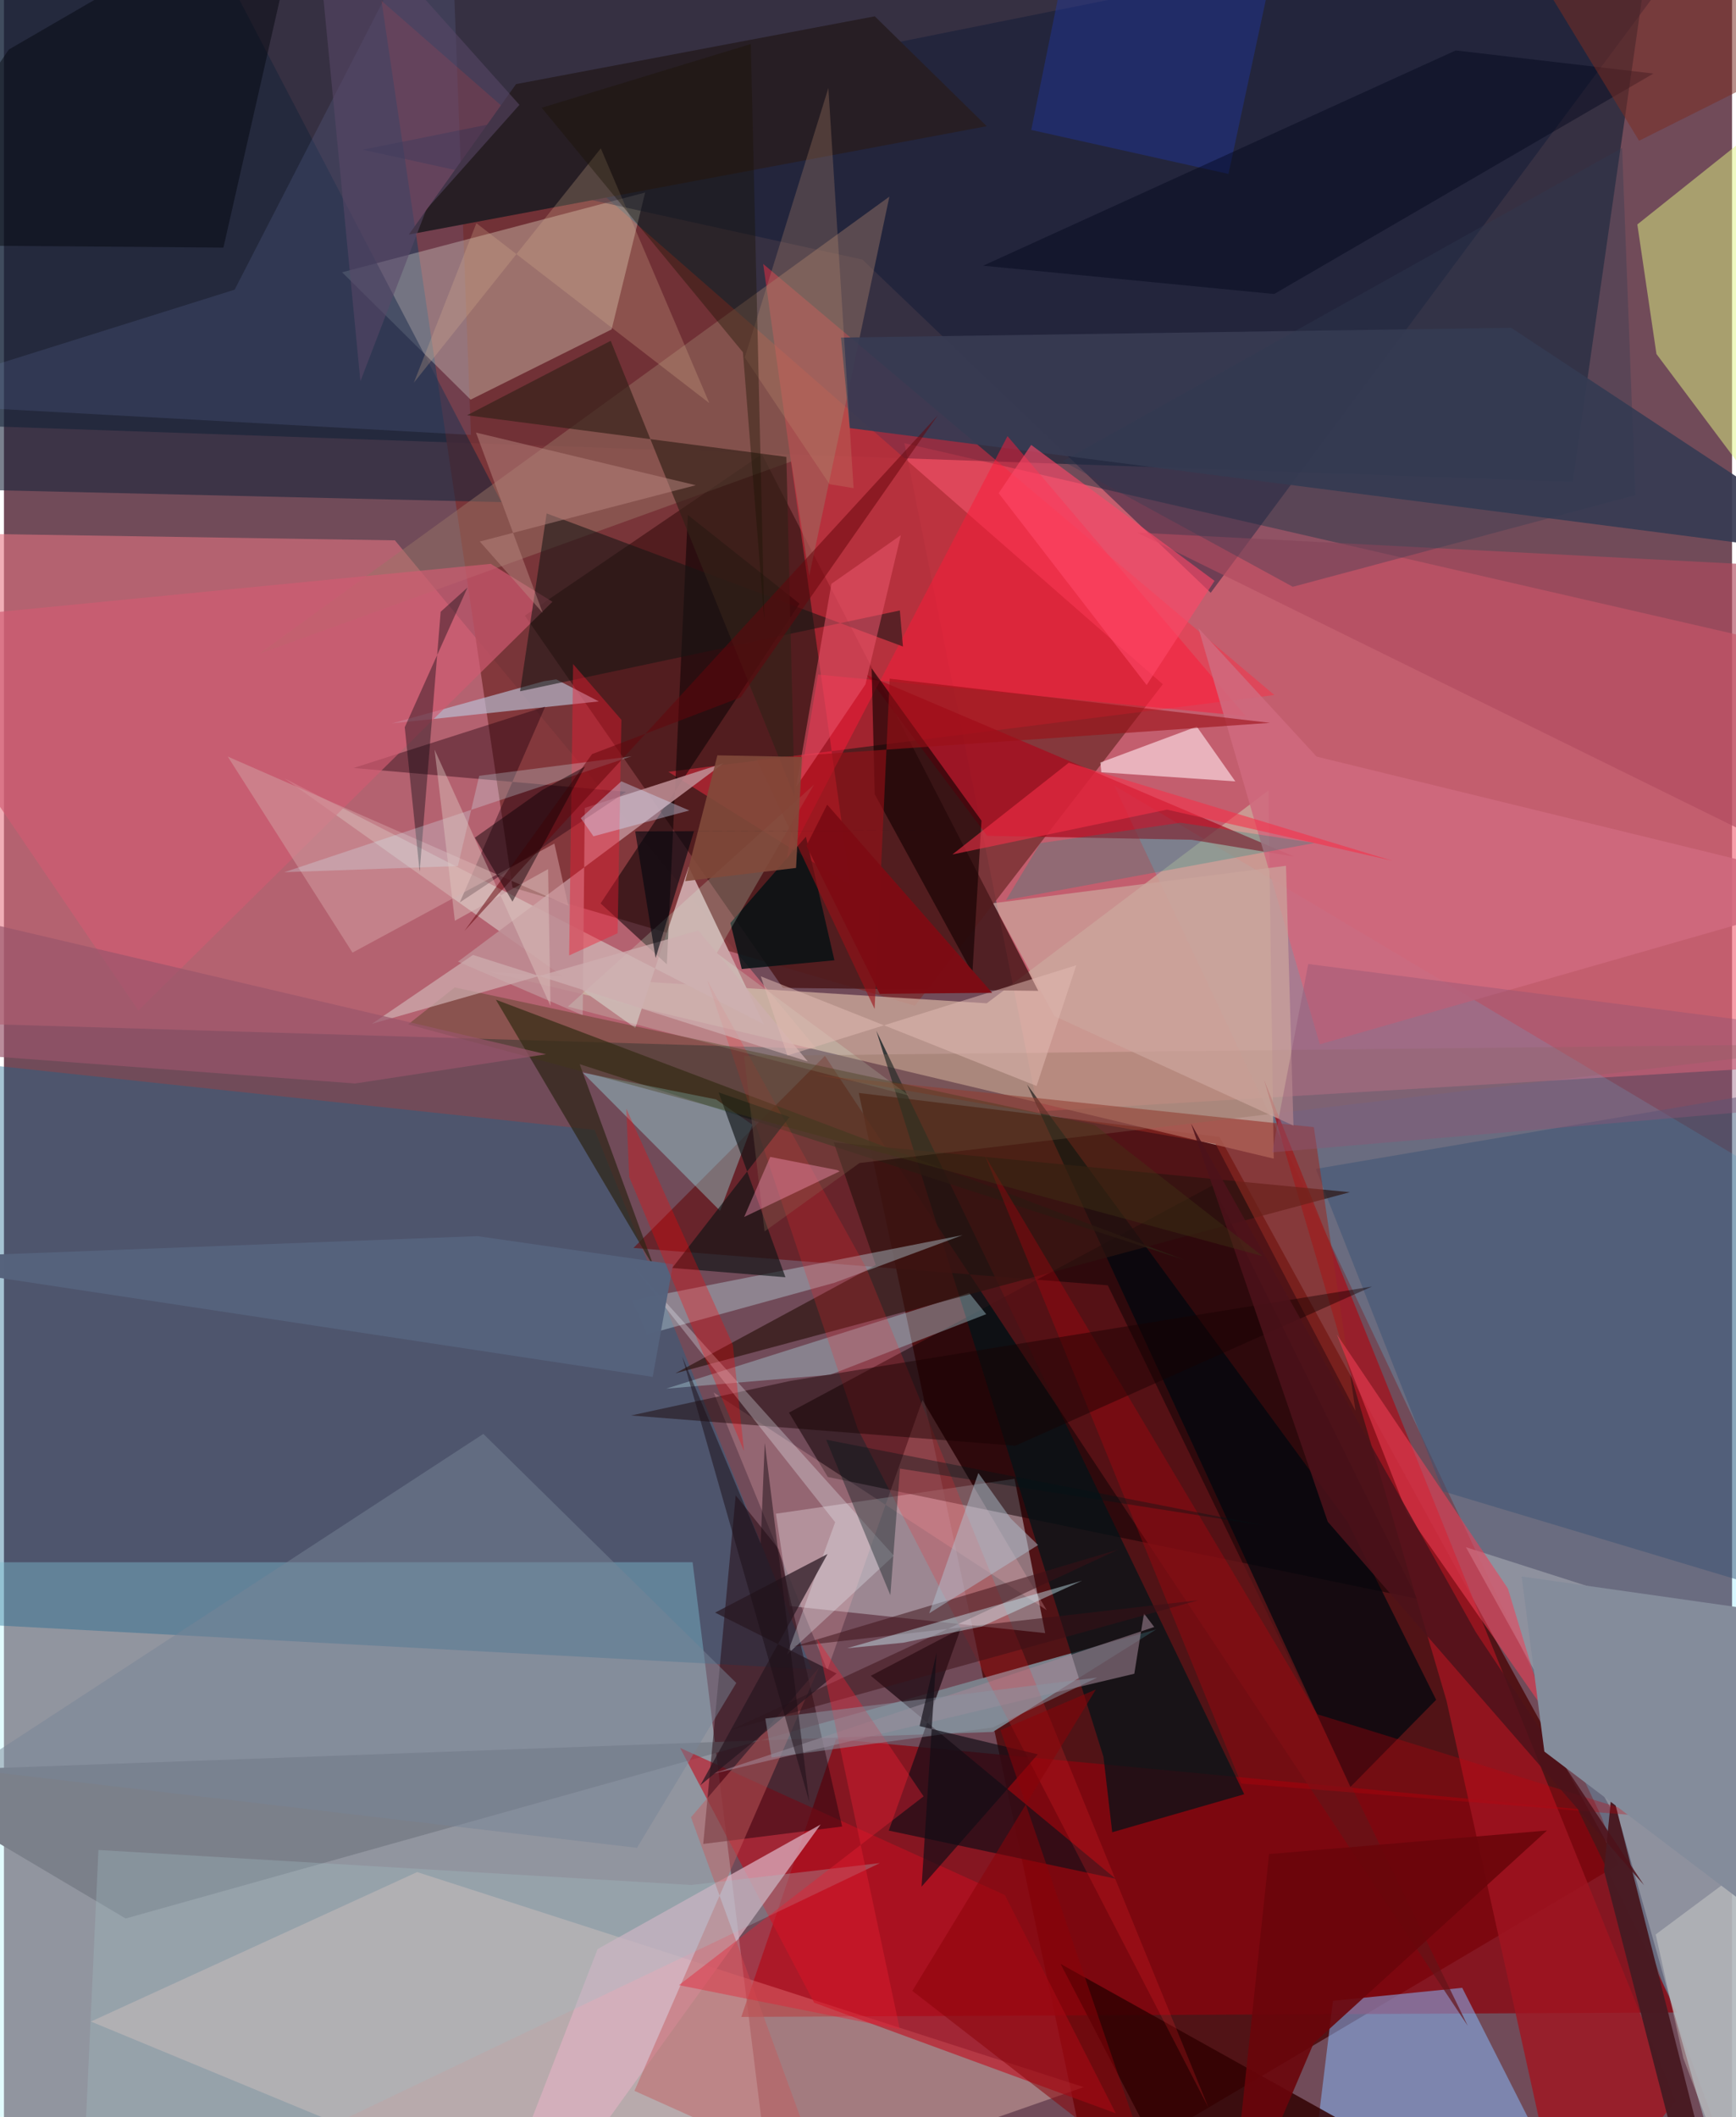 <svg xmlns="http://www.w3.org/2000/svg" width="228" height="278" viewBox="0 0 836 1024"><path fill="#714b59" d="M0 0h836v1024H0z"/><path fill="#bdf6fa" fill-opacity=".431" d="M-62 755.638l395.146-.048 35.334 286.23L-62 1086z"/><path fill="#470001" fill-opacity=".749" d="M525.204 1053.46L413.538 528.626l174.54 21.236 193.052 351.91z"/><path fill="#f16879" fill-opacity=".643" d="M435.612 214.364l64.771 323.183 373.102-22.393 9.186-198.029z"/><path fill="#03192e" fill-opacity=".533" d="M-62 204.23L-51.642-62l852.223 4.396-41.661 290.616z"/><path fill="#e57482" fill-opacity=".58" d="M-62 257.399l251.144 3.955 203.954 245.918L-62 493.707z"/><path fill="#7b3134" fill-opacity=".855" d="M182.654.412l377.972 330.53-119.917 155.482-194.697-57.18z"/><path fill="#58d9ff" fill-opacity=".235" d="M537.06 379.888l235.847 498.96L849.31 1086l19.489-508.553z"/><path fill="#18668e" fill-opacity=".388" d="M390.692 807.298l-437.428-23.474 25.683-270.156 306.778 32.795z"/><path fill="#8c030d" fill-opacity=".729" d="M356.706 975.517l452.65-2.155-48.03-98.384-358.774-33.817z"/><path fill="#cba79a" fill-opacity=".792" d="M614.285 560.397l-379.32-90.287 240.475 15.15 136.273-102.932z"/><path fill="#b3a9b2" fill-opacity=".647" d="M503.729 789.885l-123.557-13.104-6.728-44.647 115.442-16.884z"/><path fill="#4b191b" fill-opacity=".851" d="M366.677 219.674l133.689 259.559-123.517-1.422-124.85-180.05z"/><path fill="#fe2d43" fill-opacity=".455" d="M321.408 373.296l88.157 55.034-42.27-300.661 247.312 208.49z"/><path fill="#ffd3c5" fill-opacity=".353" d="M303.57 1086L42.065 977.747l157.823-72.293 322.459 104.013z"/><path fill="#fcffe5" fill-opacity=".31" d="M293.978 159.318l16.214-66.195-146.62 38.577 62.19 61.595z"/><path fill="#87b9fb" fill-opacity=".525" d="M741.265 1032.092l-109.48 27.132 11.135-91.492 62.553-6.29z"/><path fill="#0e0003" fill-opacity=".514" d="M398.556 714.36l285.15 58.948-98.995-199.945-204.95 109.873z"/><path fill="#a11421" fill-opacity=".804" d="M697.885 822.645l57.49 259.97 53.24-66.37L609.548 522.14z"/><path fill="#0e1936" fill-opacity=".463" d="M583.79 286.702L415.31 125.571 173.586 72.408 842.801-62z"/><path fill="#9498a3" fill-opacity=".851" d="M782.53 884.042L839.756 1086 898 809.389l-190.745-61.072z"/><path fill="#dff383" fill-opacity=".498" d="M799.423 171.206l-9.244-62.646L898 22.536l-50.66 212.688z"/><path fill="#7b808a" d="M58.87 927.911l498.58-139.823-79.074 49.584-538.727 19.519z"/><path fill="#caa3a6" fill-opacity=".996" d="M305.426 497.196L135.782 376.509l231.793 118.88-36.307-76.164z"/><path fill="#001318" fill-opacity=".698" d="M600.008 867.805L422.012 498.56 531.91 849.726l4.233 36.47z"/><path fill="#bf101f" fill-opacity=".616" d="M327.092 845.392l64.848 123.233 145.905 53.493-53.646-105.557z"/><path fill="#18233a" fill-opacity=".573" d="M-62-38.141l164.523 16.173L240.648 242.85-62 235.743z"/><path fill="#997465" fill-opacity=".475" d="M428.341 95.105l-304.913 221.13 257.42-93.026 8.729 55.399z"/><path fill="#651518" fill-opacity=".706" d="M708.163 979.843L533.998 621.656l-229.462-18.07 92.612-92.884z"/><path fill="#23040d" fill-opacity=".498" d="M354 723.272l-15.704 168.587 67.194-8.437-30.562-134.047z"/><path fill="#373b52" fill-opacity=".925" d="M729.14 158.542L898 270.089l-488.843-63.044-4.223-43.767z"/><path fill="#ddb0c0" fill-opacity=".737" d="M395.068 882.456L248.413 1086l-13.638-8.038 52.423-135.274z"/><path fill="#00080e" fill-opacity=".741" d="M494.94 524.537l154.989 211.42 42.922 86.177-41.47 42.148z"/><path fill="#240f17" fill-opacity=".796" d="M428.046 885.394l34.785-97.637-43.477 22.751 118.415 98.153z"/><path fill="#2c2414" fill-opacity=".702" d="M314.656 613.326L237.97 483.518l333.05 125.841-292.498-94.66z"/><path fill="#aa091d" fill-opacity=".71" d="M417.228 326.394l58.399 77.854 98.961 1.92 49.626 8.161z"/><path fill="#3b5274" fill-opacity=".486" d="M634.621 565.349l204.018-34.691 29.026 242.116-171.504-51.473z"/><path fill="#a2fcff" fill-opacity=".345" d="M346.426 585.616l-66.43-66.802 64.513 12.93 17.56 12.262z"/><path fill="#0c0204" fill-opacity=".549" d="M330.831 249.056l54.035 42.902-96.228 144.976 32.043 29.457z"/><path fill="#bd8d93" fill-opacity=".875" d="M219.637 465.108l60.342 25.92 1.01-100.268 67.12-21.593z"/><path fill="#b9c1d6" fill-opacity=".647" d="M187.634 349.876l73.58-20.4 5.97-.887 20.585 10.66z"/><path fill="#7a8cc7" fill-opacity=".161" d="M111.594 140.108L215.584-62l10.326 272.345-287.741-15.82z"/><path fill="#271e24" d="M475.437 61.037L421.29 7.89 247.73 40.685l-51.858 72.764z"/><path fill="#f0afb6" fill-opacity=".278" d="M398.312 807.831L343.33 673.478l161.108 105.277-60.098-101.619z"/><path fill="#21000e" fill-opacity=".408" d="M261.839 341.765l-41.329 94.711 80.485-53.503-131.867-11.526z"/><path fill="#a7ccd5" fill-opacity=".424" d="M399.69 664.933l75.492-29.311-8.278-10.298-146.507 46.316z"/><path fill="#c25d5f" fill-opacity=".478" d="M394.296 806.587l-61.936 72.362 63.088 172.956-90.426-40.643z"/><path fill="#2c1310" fill-opacity=".682" d="M421.754 611.834L401.41 552.5l249.72 24.122-326.283 87.593z"/><path fill="#300001" fill-opacity=".831" d="M511.16 949.866L755.381 1086H469.04h112.775z"/><path fill="#fe1a38" fill-opacity=".486" d="M485.488 210.944L378.612 416.165l15.204-89.915 206.874 20.145z"/><path fill="#130000" fill-opacity=".624" d="M421.255 384.148l-1.5-60.883 53.151 73.684-4.404 73.701z"/><path fill="#b7d1dc" fill-opacity=".416" d="M311.116 645.393l90.53-24.929 62.063-23.066-159.927 31.517z"/><path fill="#962b23" fill-opacity=".565" d="M392.348 519.82l193.797 33.46 67.69 129.111-20.154-137.23z"/><path fill="#d05b71" fill-opacity=".671" d="M-62 301.802l297.487-29.096 29.858 18.344L65.019 488.758z"/><path fill="#ffe4eb" fill-opacity=".627" d="M577.055 351.428l18.647 26.506-64.826-4.417-.465-4.72z"/><path fill="#f33f56" fill-opacity=".553" d="M644.786 645.326l82.782 123.007 17.94 59.264-66.735-95.66z"/><path fill="#1f37a2" fill-opacity=".42" d="M610.705-1.241l-90.691-49.524-23.032 113.61 95.415 21.284z"/><path fill="#01040b" fill-opacity=".435" d="M147.017-59.943l-40.84 179.696L-62 118.42 2.36 23.958z"/><path fill="#071114" fill-opacity=".843" d="M351.428 446.414l5.48 22.257 44.846-4.213-13.796-59.788z"/><path fill="#491b23" fill-opacity=".992" d="M833.596 1086l-26.763-54.47-32.777-126.718 3.79-38.901z"/><path fill="#d3fddb" fill-opacity=".22" d="M272.836 486.855L391.886 379.5l-47.057 81.486 93.101 68.958z"/><path fill="#161615" fill-opacity=".565" d="M433.41 295.257l-183.71 39.08 12.831-86.009 172.38 64.377z"/><path fill="#c3000c" fill-opacity=".306" d="M598.537 862.63l196.252 15.824-159.358-49.316-160.724-269.987z"/><path fill="#a38796" fill-opacity=".565" d="M546.83 809.53l-204.262 48.485 213.898-71.09-4.964-6.551z"/><path fill="#d0697e" fill-opacity=".875" d="M635.037 365.947L898 430.152l-261.433 74.953-58.728-201.31z"/><path fill="#778496" fill-opacity=".486" d="M354.284 813.988L231.922 693.516l-248.57 162.27 322.898 37.945z"/><path fill="#d19a9f" fill-opacity=".557" d="M168.614 460.744l97.662-52.742 6.752 30.06-164.755-72.135z"/><path fill="#f6252a" fill-opacity=".216" d="M413.005 691.05l-72.769-216.928 76.916 139.118 165.537 406.091z"/><path fill="#352118" fill-opacity=".675" d="M224.06 200.836l69.465-35.996 88.978 220.411-3.997-164.27z"/><path fill="#9b1017" fill-opacity=".596" d="M421.201 487.996l-57.24-121.034 248.551-17.351-184.018-21.356z"/><path fill="#b14b5e" fill-opacity=".647" d="M860.925 326.546l-16.706 76.736L548.242 257.6l311.378 16.174z"/><path fill="#0e1415" fill-opacity=".647" d="M345.716 528.347l34.29 11.914-56.713 73.015 54.77 4.49z"/><path fill="#180000" fill-opacity=".447" d="M380.475 667.885l-77.13 16.734 185.893 14.644 172.558-77.005z"/><path fill="#f0f4fc" fill-opacity=".294" d="M430.493 752.417l-51.712 47.884 23.335-64.062L301.973 609.6z"/><path fill="#00061a" fill-opacity=".431" d="M473.682 128.51l140.797 13.694L797.975 35.57 702.31 24.4z"/><path fill="#eb566d" fill-opacity=".537" d="M400.301 282.371l-17.037 98.205 33.498-49.56 17.125-72.164z"/><path fill="#8a6a57" fill-opacity=".294" d="M358.067 510.736L898 504.814l-484.1 57.698-45.948 33.083z"/><path fill="#04040d" fill-opacity=".376" d="M193.891 351.755l7.214 69.822 10.158-125.691 12.959-11.685z"/><path fill="#3d1117" fill-opacity=".506" d="M577.894 773.96l-196.08 22.43 157.374-46.984-187.797 87.372z"/><path fill="#cff6ff" fill-opacity=".42" d="M521.575 764.509L473.1 786.667l-38.031 7.857-27.188 2.667z"/><path fill="#b88680" fill-opacity=".494" d="M230.198 261.911l30.446 34.546-32.29-87.232 106.324 25.46z"/><path fill="#dfb694" fill-opacity=".247" d="M288.741 71.755l-90.43 113.312 30.238-77.109 112.687 87.022z"/><path fill="#281721" fill-opacity=".718" d="M344.038 779.96l54.393-28.345-61.51 111.81 65.882-54.02z"/><path fill="#f11b31" fill-opacity=".412" d="M273.42 462.117l1.92-140.935 23.374 26.97-1.853 103.22z"/><path fill="#cba59c" fill-opacity=".718" d="M620.217 418.747l3.6 125.662-115.633-52.957-29.659-54.59z"/><path fill="#d3f4fa" fill-opacity=".263" d="M135.586 421.853l84.006-2.979 10.319-43.641 73.75-9.45z"/><path fill="#fffff2" fill-opacity=".271" d="M812.423 995.429l33.748 89.623L898 861.927l-98.94 73.71z"/><path fill="#a0bec4" fill-opacity=".318" d="M45.71 894.772l286.884 16.929 91.158-10.593L36.875 1086z"/><path fill="#e72032" fill-opacity=".404" d="M393.289 792.502L433.4 981.523 326.52 960.15l118.375-91.308z"/><path fill="#f82f49" fill-opacity=".573" d="M515.138 368.905l-56.321 44.373 103.797-21.69 108.98 24.711z"/><path fill="#001316" fill-opacity=".369" d="M433.464 710.307l-4.652 61.23-31.037-75.198 212.802 41.673z"/><path fill="#4d121a" fill-opacity=".847" d="M793.452 911.834L640.415 736.007l-66.12-192.553L712.1 789.532z"/><path fill="#d2e4ff" fill-opacity=".38" d="M285.188 404.491l-6.14-8.768 19.639-17.823 32.868 14.095z"/><path fill="#b1c4d3" fill-opacity=".471" d="M487.125 734.536l-15.727-22.088-23.792 67.854 52.676-33.025z"/><path fill="#8a94a2" fill-opacity=".51" d="M528.901 811.394l-160.57 19.823 3.032 18.833 106.934-14.513z"/><path fill="#814a3a" fill-opacity=".894" d="M345.14 365.333l-15.586 60.853 53.634-6.396 2.91-53.686z"/><path fill="#c49175" fill-opacity=".263" d="M411.023 236.09L398.826 42.577 358.38 172.902l41.005 61.284z"/><path fill="#018e86" fill-opacity=".259" d="M501.361 407.8l67.775-9.875 64.938 9.786-149.29 27.616z"/><path fill="#55627d" fill-opacity=".988" d="M229.061 597.876L-62 608.984l375.846 56.963 9.827-54.441z"/><path fill="#915474" fill-opacity=".396" d="M630.981 466.265l-17.453 91.066L898 533.019l-7.95-33.334z"/><path fill="#ff0206" fill-opacity=".298" d="M302.478 569.291l-1.412-33.117L352.6 650.412l5.394 51.374z"/><path fill="#110d15" fill-opacity=".671" d="M500.158 848.507l-56.243 64.005 7.263-113.155-8.21 35.499z"/><path fill="#6a050a" fill-opacity=".898" d="M612.03 896.757l134.444-11.41-112.923 102.97L592.028 1086z"/><path fill="#fc96b9" fill-opacity=".4" d="M404.268 566.542l-1.049-.59-32.532-6.393-12.595 29.043z"/><path fill="#413814" fill-opacity=".361" d="M195.555 495.45l22.512-17.857 309.672 66.568 81.165 63.394z"/><path fill="#1c0e16" fill-opacity=".494" d="M389.615 871.565l-61.509-215.504 37.963 90.517 1.986-48.688z"/><path fill="#ff4667" fill-opacity=".612" d="M481.206 238.54l15.74-23.346 88.693 65.74-32.845 50.397z"/><path fill="#8b0209" fill-opacity=".525" d="M439.437 962.92l116.66 90.48-74.002-216.566 46.112-19.672z"/><path fill="#848c9b" d="M734.205 762.49l113.358 16.11 11.608 154.89-113.967-86.325z"/><path fill="#dfcbc4" fill-opacity=".42" d="M264.406 486.574l-1.178-66.195-45.09 24.946-9.828-82.772z"/><path fill="#ceaeaf" fill-opacity=".718" d="M388.892 513.405L226.91 461.872l-48.927 33.33 157.92-45.152z"/><path fill="#e2bbb2" fill-opacity=".51" d="M499.552 525.242l-133.42-53.03 12.9 38.285 139.74-43.65z"/><path fill="#64040b" fill-opacity=".51" d="M451.757 200.895l-229 249.392 61.751-85.555 71.893-27.44z"/><path fill="#1c1303" fill-opacity=".388" d="M361.306 21.296l6.536 278.817-10.356-129.74-97.354-118.25z"/><path fill="#99556b" fill-opacity=".675" d="M-62 433.809l324.269 76.106-92.382 14.132L-62 506.717z"/><path fill="#7a2c23" fill-opacity=".525" d="M898 14.517L791.024 68.07 711.911-62l26.818 29.433z"/><path fill="#5a4869" fill-opacity=".549" d="M148.626-62L249.382 50.718l-45.035 50.57-31.906 83.106z"/><path fill="#7d0c14" fill-opacity=".984" d="M478.029 480.179l-54.346.512-35.482-71.596 10.041-19.932z"/><path fill="#0d0006" fill-opacity=".471" d="M281.103 370.748l-35.1 65.346-18.182-30.941 32.601-23.065z"/><path fill="#313c53" fill-opacity=".345" d="M782.813 71.562L512.225 223.047l111.273 60.757 165.705-44.322z"/><path fill="#00060f" fill-opacity=".596" d="M305.373 402.11l9.882 61.232 18.546-61.287 141.35-.508z"/></svg>